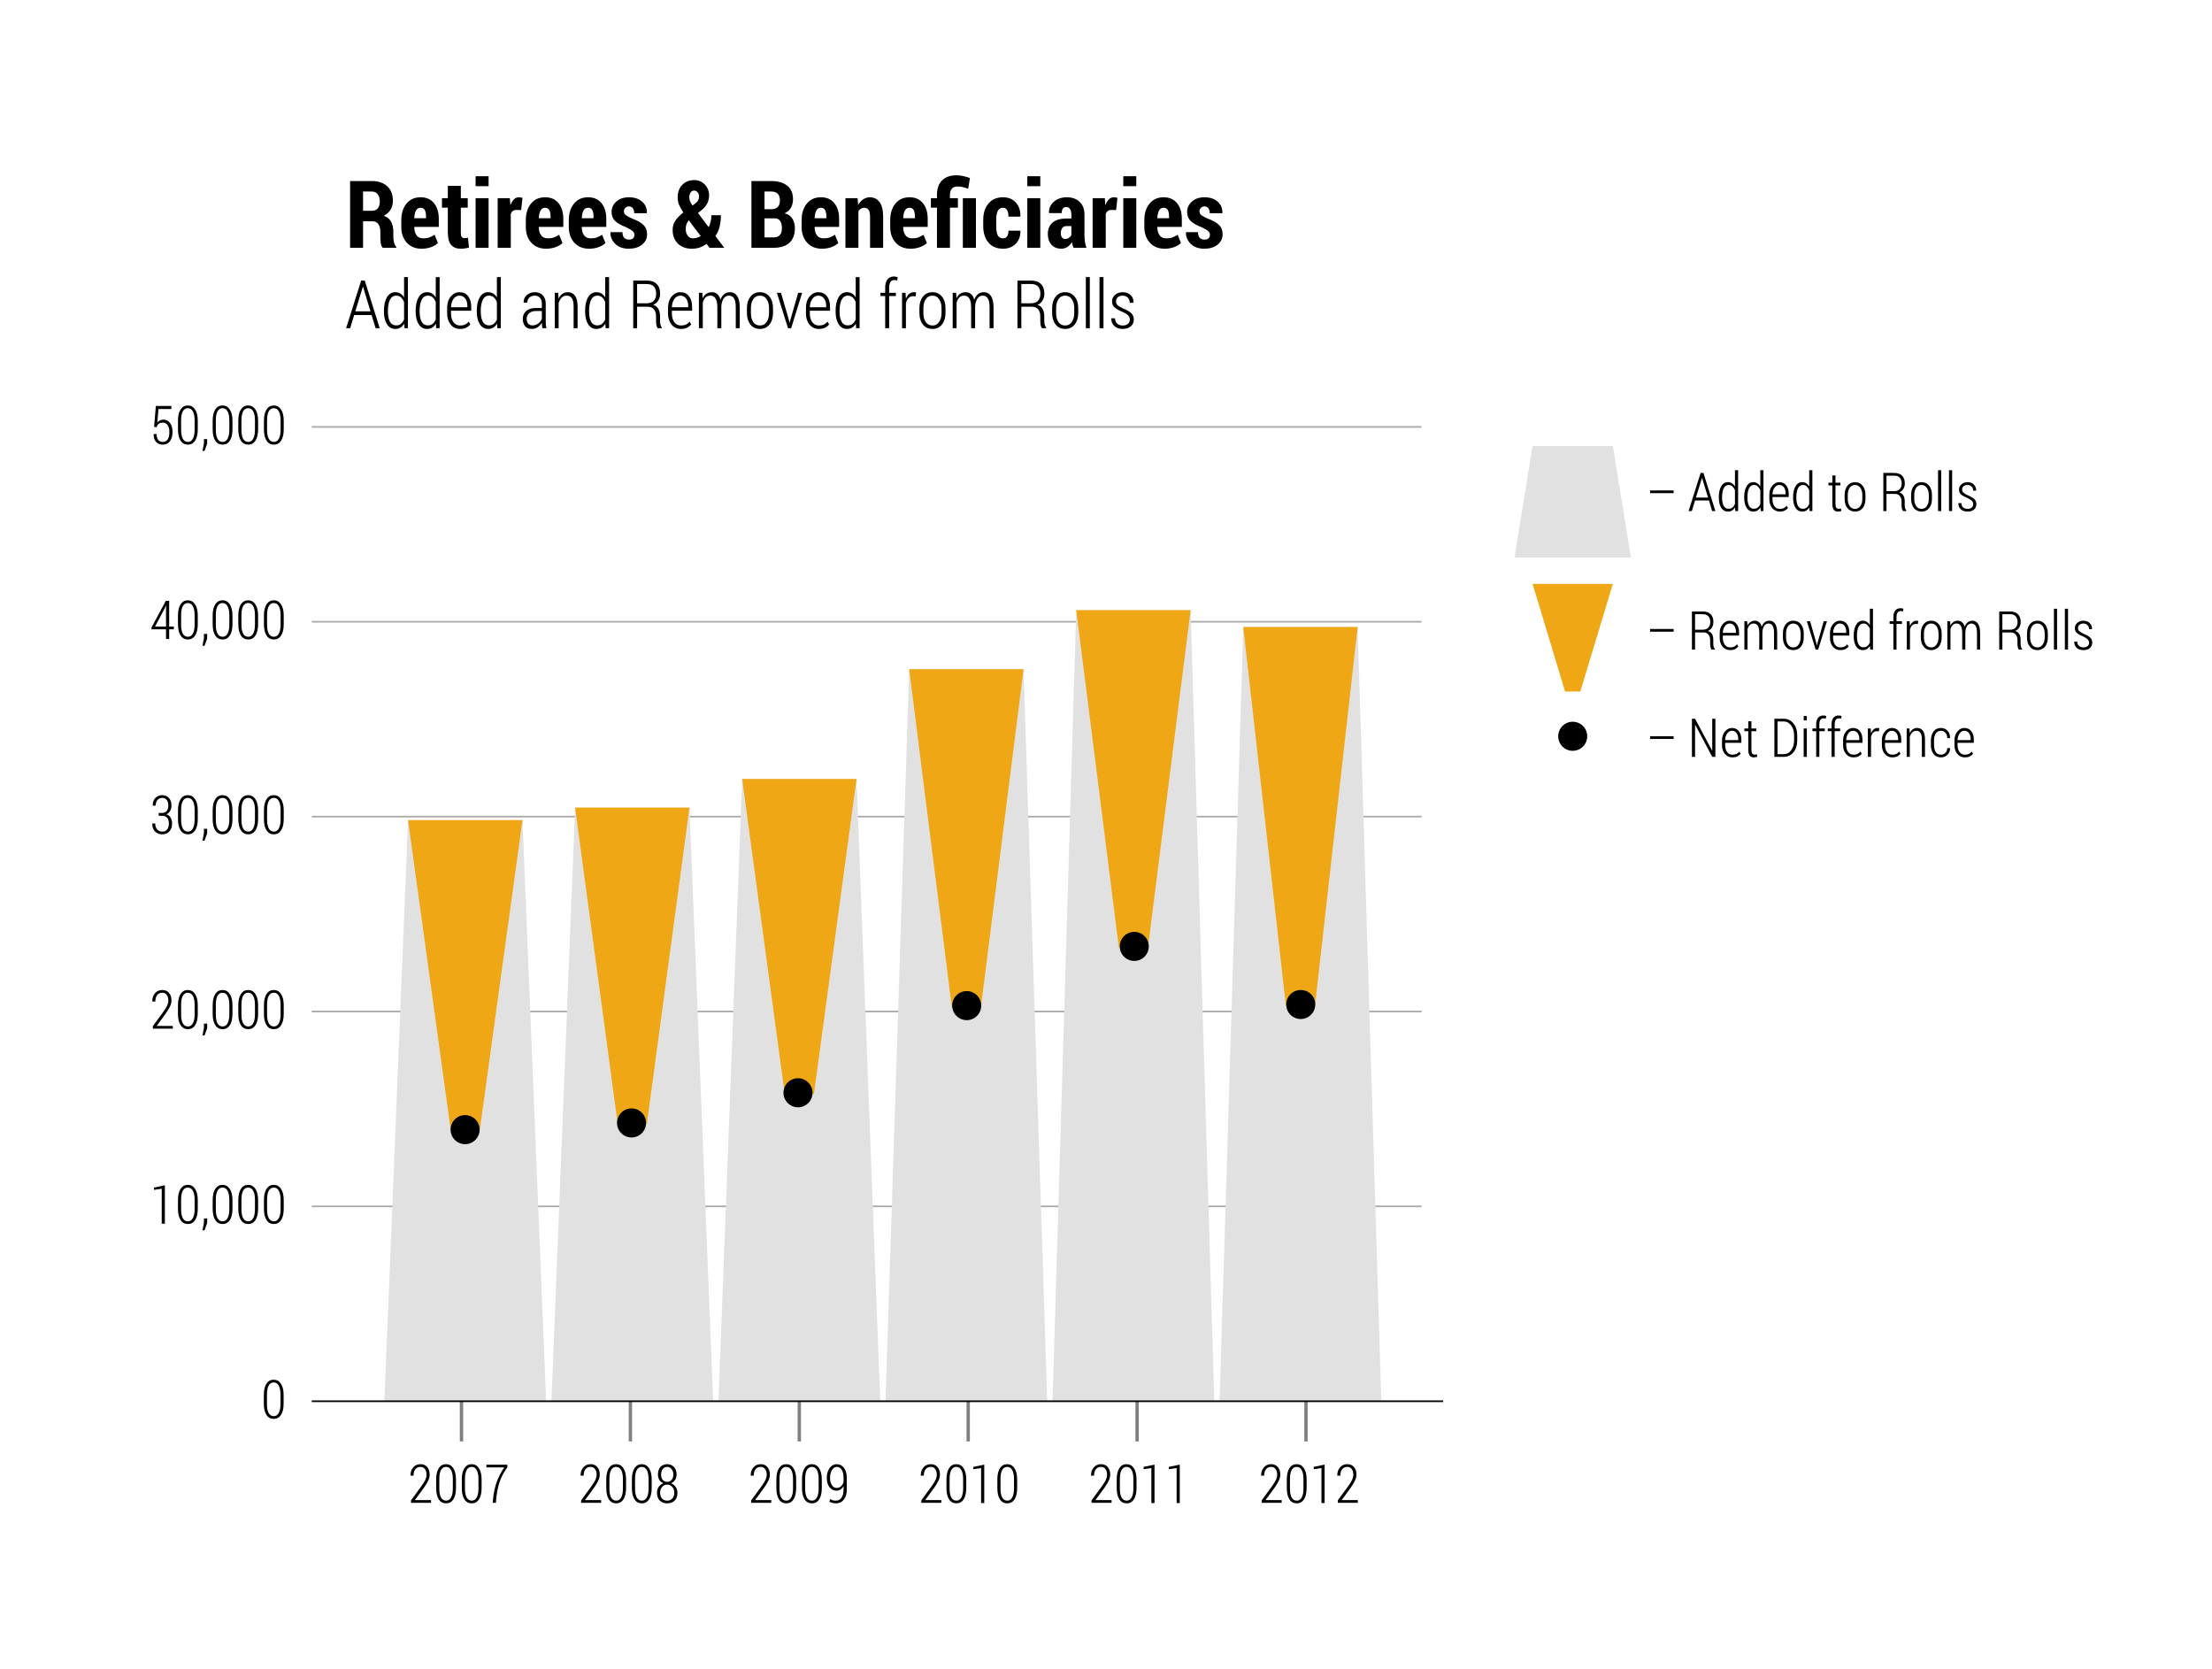 <?xml version="1.0" encoding="UTF-8"?>
<svg xmlns="http://www.w3.org/2000/svg" xmlns:xlink="http://www.w3.org/1999/xlink" width="330pt" height="249pt" viewBox="0 0 330 249" version="1.1">
<defs>
<g>
<symbol overflow="visible" id="glyph0-0">
<path style="stroke:none;" d=""/>
</symbol>
<symbol overflow="visible" id="glyph0-1">
<path style="stroke:none;" d="M 4.266 -2.672 L 0.75 -2.672 L 0.75 -3.078 L 4.266 -3.078 Z M 4.266 -2.672 "/>
</symbol>
<symbol overflow="visible" id="glyph0-2">
<path style="stroke:none;" d=""/>
</symbol>
<symbol overflow="visible" id="glyph0-3">
<path style="stroke:none;" d="M 3.188 -1.578 L 1.109 -1.578 L 0.625 0 L 0.141 0 L 1.938 -5.688 L 2.359 -5.688 L 4.141 0 L 3.656 0 Z M 1.234 -2.016 L 3.047 -2.016 L 2.156 -4.938 L 2.141 -4.938 Z M 1.234 -2.016 "/>
</symbol>
<symbol overflow="visible" id="glyph0-4">
<path style="stroke:none;" d="M 0.375 -2.078 C 0.375 -2.754 0.492 -3.297 0.734 -3.703 C 0.973 -4.109 1.305 -4.312 1.734 -4.312 C 1.961 -4.312 2.16 -4.254 2.328 -4.141 C 2.504 -4.035 2.656 -3.879 2.781 -3.672 L 2.781 -6.094 L 3.25 -6.094 L 3.25 0 L 2.828 0 L 2.797 -0.547 C 2.672 -0.348 2.52 -0.191 2.344 -0.078 C 2.164 0.023 1.961 0.078 1.734 0.078 C 1.305 0.078 0.973 -0.109 0.734 -0.484 C 0.492 -0.859 0.375 -1.363 0.375 -2 Z M 0.859 -2 C 0.859 -1.488 0.938 -1.082 1.094 -0.781 C 1.258 -0.488 1.504 -0.344 1.828 -0.344 C 2.055 -0.344 2.25 -0.406 2.406 -0.531 C 2.562 -0.656 2.688 -0.828 2.781 -1.047 L 2.781 -3.125 C 2.688 -3.344 2.562 -3.523 2.406 -3.672 C 2.258 -3.816 2.07 -3.891 1.844 -3.891 C 1.508 -3.891 1.258 -3.723 1.094 -3.391 C 0.938 -3.055 0.859 -2.617 0.859 -2.078 Z M 0.859 -2 "/>
</symbol>
<symbol overflow="visible" id="glyph0-5">
<path style="stroke:none;" d="M 1.891 0.078 C 1.441 0.078 1.07 -0.094 0.781 -0.438 C 0.488 -0.781 0.344 -1.219 0.344 -1.75 L 0.344 -2.453 C 0.344 -2.984 0.488 -3.426 0.781 -3.781 C 1.07 -4.133 1.422 -4.312 1.828 -4.312 C 2.273 -4.312 2.617 -4.148 2.859 -3.828 C 3.109 -3.516 3.234 -3.094 3.234 -2.562 L 3.234 -2.094 L 0.812 -2.094 L 0.812 -1.75 C 0.812 -1.344 0.906 -1.004 1.094 -0.734 C 1.289 -0.461 1.555 -0.328 1.891 -0.328 C 2.129 -0.328 2.332 -0.363 2.5 -0.438 C 2.664 -0.52 2.805 -0.641 2.922 -0.797 L 3.125 -0.453 C 2.988 -0.297 2.82 -0.164 2.625 -0.062 C 2.426 0.031 2.18 0.078 1.891 0.078 Z M 1.828 -3.891 C 1.535 -3.891 1.297 -3.754 1.109 -3.484 C 0.922 -3.223 0.82 -2.895 0.812 -2.5 L 2.766 -2.5 L 2.766 -2.672 C 2.766 -3.023 2.68 -3.316 2.516 -3.547 C 2.348 -3.773 2.117 -3.891 1.828 -3.891 Z M 1.828 -3.891 "/>
</symbol>
<symbol overflow="visible" id="glyph0-6">
<path style="stroke:none;" d="M 1.219 -5.312 L 1.219 -4.234 L 1.953 -4.234 L 1.953 -3.828 L 1.219 -3.828 L 1.219 -1.094 C 1.219 -0.82 1.254 -0.629 1.328 -0.516 C 1.41 -0.398 1.52 -0.344 1.656 -0.344 C 1.719 -0.344 1.773 -0.344 1.828 -0.344 C 1.891 -0.352 1.957 -0.367 2.031 -0.391 L 2.094 -0.031 C 2.031 0.008 1.945 0.035 1.844 0.047 C 1.75 0.066 1.648 0.078 1.547 0.078 C 1.297 0.078 1.098 -0.016 0.953 -0.203 C 0.816 -0.391 0.75 -0.688 0.75 -1.094 L 0.75 -3.828 L 0.172 -3.828 L 0.172 -4.234 L 0.75 -4.234 L 0.75 -5.312 Z M 1.219 -5.312 "/>
</symbol>
<symbol overflow="visible" id="glyph0-7">
<path style="stroke:none;" d="M 0.344 -2.422 C 0.344 -2.973 0.484 -3.426 0.766 -3.781 C 1.047 -4.133 1.422 -4.312 1.891 -4.312 C 2.367 -4.312 2.75 -4.133 3.031 -3.781 C 3.312 -3.426 3.453 -2.973 3.453 -2.422 L 3.453 -1.797 C 3.453 -1.242 3.312 -0.789 3.031 -0.438 C 2.75 -0.094 2.367 0.078 1.891 0.078 C 1.422 0.078 1.047 -0.094 0.766 -0.438 C 0.484 -0.789 0.344 -1.242 0.344 -1.797 Z M 0.812 -1.797 C 0.812 -1.379 0.906 -1.031 1.094 -0.75 C 1.281 -0.469 1.547 -0.328 1.891 -0.328 C 2.234 -0.328 2.5 -0.469 2.688 -0.75 C 2.883 -1.031 2.984 -1.379 2.984 -1.797 L 2.984 -2.422 C 2.984 -2.836 2.883 -3.188 2.688 -3.469 C 2.5 -3.75 2.234 -3.891 1.891 -3.891 C 1.547 -3.891 1.281 -3.75 1.094 -3.469 C 0.906 -3.188 0.812 -2.836 0.812 -2.422 Z M 0.812 -1.797 "/>
</symbol>
<symbol overflow="visible" id="glyph0-8">
<path style="stroke:none;" d="M 1.109 -2.562 L 1.109 0 L 0.641 0 L 0.641 -5.688 L 2.266 -5.688 C 2.773 -5.688 3.164 -5.551 3.438 -5.281 C 3.707 -5.008 3.844 -4.617 3.844 -4.109 C 3.844 -3.805 3.77 -3.535 3.625 -3.297 C 3.488 -3.066 3.285 -2.895 3.016 -2.781 C 3.305 -2.695 3.516 -2.539 3.641 -2.312 C 3.766 -2.082 3.828 -1.797 3.828 -1.453 L 3.828 -0.922 C 3.828 -0.742 3.844 -0.582 3.875 -0.438 C 3.914 -0.301 3.977 -0.188 4.062 -0.094 L 4.062 0 L 3.578 0 C 3.492 -0.094 3.438 -0.223 3.406 -0.391 C 3.375 -0.555 3.359 -0.734 3.359 -0.922 L 3.359 -1.438 C 3.359 -1.781 3.27 -2.051 3.094 -2.25 C 2.926 -2.457 2.691 -2.562 2.391 -2.562 Z M 1.109 -2.969 L 2.219 -2.969 C 2.613 -2.969 2.906 -3.07 3.094 -3.281 C 3.281 -3.488 3.375 -3.766 3.375 -4.109 C 3.375 -4.484 3.281 -4.77 3.094 -4.969 C 2.914 -5.176 2.641 -5.281 2.266 -5.281 L 1.109 -5.281 Z M 1.109 -2.969 "/>
</symbol>
<symbol overflow="visible" id="glyph0-9">
<path style="stroke:none;" d="M 1.047 0 L 0.578 0 L 0.578 -6.094 L 1.047 -6.094 Z M 1.047 0 "/>
</symbol>
<symbol overflow="visible" id="glyph0-10">
<path style="stroke:none;" d="M 2.562 -1.016 C 2.562 -1.203 2.5 -1.363 2.375 -1.5 C 2.25 -1.645 2.02 -1.797 1.688 -1.953 C 1.25 -2.129 0.93 -2.305 0.734 -2.484 C 0.535 -2.672 0.438 -2.914 0.438 -3.219 C 0.438 -3.52 0.555 -3.773 0.797 -3.984 C 1.035 -4.203 1.344 -4.312 1.719 -4.312 C 2.113 -4.312 2.426 -4.191 2.656 -3.953 C 2.895 -3.711 3.008 -3.414 3 -3.062 L 3 -3.047 L 2.562 -3.047 C 2.562 -3.273 2.484 -3.473 2.328 -3.641 C 2.18 -3.805 1.977 -3.891 1.719 -3.891 C 1.457 -3.891 1.254 -3.82 1.109 -3.688 C 0.973 -3.562 0.906 -3.41 0.906 -3.234 C 0.906 -3.047 0.957 -2.895 1.062 -2.781 C 1.176 -2.664 1.414 -2.52 1.781 -2.344 C 2.195 -2.176 2.508 -1.992 2.719 -1.797 C 2.926 -1.598 3.031 -1.348 3.031 -1.047 C 3.031 -0.703 2.91 -0.426 2.672 -0.219 C 2.43 -0.02 2.113 0.078 1.719 0.078 C 1.281 0.078 0.938 -0.039 0.688 -0.281 C 0.445 -0.531 0.332 -0.828 0.344 -1.172 L 0.359 -1.188 L 0.797 -1.188 C 0.805 -0.883 0.898 -0.664 1.078 -0.531 C 1.266 -0.395 1.477 -0.328 1.719 -0.328 C 1.977 -0.328 2.18 -0.391 2.328 -0.516 C 2.484 -0.648 2.562 -0.816 2.562 -1.016 Z M 2.562 -1.016 "/>
</symbol>
<symbol overflow="visible" id="glyph0-11">
<path style="stroke:none;" d="M 0.938 -4.234 L 0.969 -3.578 C 1.082 -3.805 1.234 -3.984 1.422 -4.109 C 1.609 -4.242 1.828 -4.312 2.078 -4.312 C 2.328 -4.312 2.539 -4.234 2.719 -4.078 C 2.895 -3.93 3.02 -3.707 3.094 -3.406 C 3.195 -3.688 3.344 -3.906 3.531 -4.062 C 3.727 -4.227 3.961 -4.312 4.234 -4.312 C 4.609 -4.312 4.895 -4.16 5.094 -3.859 C 5.301 -3.555 5.406 -3.094 5.406 -2.469 L 5.406 0 L 4.938 0 L 4.938 -2.484 C 4.938 -2.992 4.863 -3.352 4.719 -3.562 C 4.582 -3.781 4.383 -3.891 4.125 -3.891 C 3.844 -3.891 3.625 -3.77 3.469 -3.531 C 3.32 -3.301 3.234 -3.008 3.203 -2.656 L 3.203 0 L 2.734 0 L 2.734 -2.469 C 2.734 -2.977 2.66 -3.344 2.516 -3.562 C 2.367 -3.781 2.164 -3.891 1.906 -3.891 C 1.656 -3.891 1.457 -3.812 1.312 -3.656 C 1.164 -3.508 1.055 -3.305 0.984 -3.047 L 0.984 0 L 0.516 0 L 0.516 -4.234 Z M 0.938 -4.234 "/>
</symbol>
<symbol overflow="visible" id="glyph0-12">
<path style="stroke:none;" d="M 1.578 -1.062 L 1.672 -0.656 L 1.703 -0.656 L 1.797 -1.062 L 2.703 -4.234 L 3.188 -4.234 L 1.875 0 L 1.5 0 L 0.188 -4.234 L 0.672 -4.234 Z M 1.578 -1.062 "/>
</symbol>
<symbol overflow="visible" id="glyph0-13">
<path style="stroke:none;" d="M 0.812 0 L 0.812 -3.828 L 0.25 -3.828 L 0.25 -4.234 L 0.812 -4.234 L 0.812 -4.844 C 0.812 -5.27 0.906 -5.598 1.094 -5.828 C 1.281 -6.055 1.535 -6.172 1.859 -6.172 C 1.93 -6.172 2.004 -6.164 2.078 -6.156 C 2.148 -6.145 2.227 -6.125 2.312 -6.094 L 2.25 -5.703 C 2.195 -5.723 2.145 -5.734 2.094 -5.734 C 2.039 -5.742 1.977 -5.75 1.906 -5.75 C 1.707 -5.75 1.551 -5.672 1.438 -5.516 C 1.332 -5.359 1.281 -5.133 1.281 -4.844 L 1.281 -4.234 L 2.094 -4.234 L 2.094 -3.828 L 1.281 -3.828 L 1.281 0 Z M 0.812 0 "/>
</symbol>
<symbol overflow="visible" id="glyph0-14">
<path style="stroke:none;" d="M 2.172 -3.812 L 1.859 -3.828 C 1.641 -3.828 1.457 -3.754 1.312 -3.609 C 1.176 -3.461 1.07 -3.258 1 -3 L 1 0 L 0.531 0 L 0.531 -4.234 L 0.953 -4.234 L 1 -3.531 C 1.102 -3.77 1.234 -3.957 1.391 -4.094 C 1.555 -4.238 1.75 -4.312 1.969 -4.312 C 2.02 -4.312 2.066 -4.305 2.109 -4.297 C 2.16 -4.285 2.203 -4.273 2.234 -4.266 Z M 2.172 -3.812 "/>
</symbol>
<symbol overflow="visible" id="glyph0-15">
<path style="stroke:none;" d="M 4.141 0 L 3.672 0 L 1.141 -4.766 L 1.109 -4.766 L 1.109 0 L 0.641 0 L 0.641 -5.688 L 1.109 -5.688 L 3.656 -0.922 L 3.672 -0.938 L 3.672 -5.688 L 4.141 -5.688 Z M 4.141 0 "/>
</symbol>
<symbol overflow="visible" id="glyph0-16">
<path style="stroke:none;" d="M 0.641 0 L 0.641 -5.688 L 2.031 -5.688 C 2.625 -5.688 3.109 -5.453 3.484 -4.984 C 3.859 -4.523 4.047 -3.93 4.047 -3.203 L 4.047 -2.469 C 4.047 -1.738 3.859 -1.145 3.484 -0.688 C 3.109 -0.227 2.625 0 2.031 0 Z M 1.109 -5.281 L 1.109 -0.406 L 2.031 -0.406 C 2.488 -0.406 2.859 -0.598 3.141 -0.984 C 3.43 -1.379 3.578 -1.875 3.578 -2.469 L 3.578 -3.219 C 3.578 -3.812 3.43 -4.301 3.141 -4.688 C 2.859 -5.082 2.488 -5.281 2.031 -5.281 Z M 1.109 -5.281 "/>
</symbol>
<symbol overflow="visible" id="glyph0-17">
<path style="stroke:none;" d="M 1.047 0 L 0.578 0 L 0.578 -4.234 L 1.047 -4.234 Z M 1.047 -5.438 L 0.578 -5.438 L 0.578 -6.094 L 1.047 -6.094 Z M 1.047 -5.438 "/>
</symbol>
<symbol overflow="visible" id="glyph0-18">
<path style="stroke:none;" d="M 0.953 -4.234 L 0.984 -3.531 C 1.098 -3.781 1.25 -3.973 1.438 -4.109 C 1.625 -4.242 1.844 -4.312 2.094 -4.312 C 2.469 -4.312 2.754 -4.172 2.953 -3.891 C 3.16 -3.609 3.266 -3.172 3.266 -2.578 L 3.266 0 L 2.797 0 L 2.797 -2.578 C 2.797 -3.055 2.723 -3.395 2.578 -3.594 C 2.441 -3.789 2.238 -3.891 1.969 -3.891 C 1.727 -3.891 1.523 -3.805 1.359 -3.641 C 1.203 -3.484 1.082 -3.273 1 -3.016 L 1 0 L 0.531 0 L 0.531 -4.234 Z M 0.953 -4.234 "/>
</symbol>
<symbol overflow="visible" id="glyph0-19">
<path style="stroke:none;" d="M 1.875 -0.328 C 2.113 -0.328 2.328 -0.414 2.516 -0.594 C 2.703 -0.77 2.797 -1.008 2.797 -1.312 L 3.203 -1.312 L 3.219 -1.297 C 3.227 -0.898 3.098 -0.57 2.828 -0.312 C 2.555 -0.051 2.238 0.078 1.875 0.078 C 1.383 0.078 1.008 -0.094 0.75 -0.438 C 0.488 -0.789 0.359 -1.238 0.359 -1.781 L 0.359 -2.438 C 0.359 -2.977 0.488 -3.426 0.75 -3.781 C 1.008 -4.133 1.383 -4.312 1.875 -4.312 C 2.258 -4.312 2.582 -4.172 2.844 -3.891 C 3.102 -3.617 3.227 -3.258 3.219 -2.812 L 3.203 -2.797 L 2.797 -2.797 C 2.797 -3.129 2.707 -3.395 2.531 -3.594 C 2.352 -3.789 2.133 -3.891 1.875 -3.891 C 1.508 -3.891 1.242 -3.75 1.078 -3.469 C 0.91 -3.195 0.828 -2.852 0.828 -2.438 L 0.828 -1.781 C 0.828 -1.352 0.91 -1.004 1.078 -0.734 C 1.242 -0.461 1.508 -0.328 1.875 -0.328 Z M 1.875 -0.328 "/>
</symbol>
<symbol overflow="visible" id="glyph0-20">
<path style="stroke:none;" d="M 3.391 -2.203 C 3.391 -1.473 3.258 -0.91 3 -0.516 C 2.738 -0.117 2.379 0.078 1.922 0.078 C 1.453 0.078 1.086 -0.117 0.828 -0.516 C 0.566 -0.91 0.438 -1.473 0.438 -2.203 L 0.438 -3.484 C 0.438 -4.211 0.566 -4.773 0.828 -5.172 C 1.086 -5.566 1.445 -5.766 1.906 -5.766 C 2.363 -5.766 2.723 -5.566 2.984 -5.172 C 3.254 -4.773 3.391 -4.211 3.391 -3.484 Z M 2.922 -3.562 C 2.922 -4.133 2.832 -4.578 2.656 -4.891 C 2.488 -5.203 2.238 -5.359 1.906 -5.359 C 1.582 -5.359 1.332 -5.203 1.156 -4.891 C 0.988 -4.578 0.906 -4.133 0.906 -3.562 L 0.906 -2.125 C 0.906 -1.551 0.988 -1.109 1.156 -0.797 C 1.332 -0.484 1.586 -0.328 1.922 -0.328 C 2.242 -0.328 2.488 -0.484 2.656 -0.797 C 2.832 -1.109 2.922 -1.551 2.922 -2.125 Z M 2.922 -3.562 "/>
</symbol>
<symbol overflow="visible" id="glyph0-21">
<path style="stroke:none;" d="M 2.25 0.031 L 1.781 0.031 L 1.781 -5.188 L 0.625 -5.016 L 0.625 -5.359 L 2.25 -5.703 Z M 2.25 0.031 "/>
</symbol>
<symbol overflow="visible" id="glyph0-22">
<path style="stroke:none;" d="M 0.969 -0.078 L 0.578 1.016 L 0.266 1.016 L 0.484 -0.094 L 0.484 -0.75 L 0.969 -0.75 Z M 0.969 -0.078 "/>
</symbol>
<symbol overflow="visible" id="glyph0-23">
<path style="stroke:none;" d="M 3.438 0 L 0.453 0 L 0.453 -0.375 L 2 -2.484 C 2.281 -2.867 2.477 -3.188 2.594 -3.438 C 2.707 -3.695 2.766 -3.953 2.766 -4.203 C 2.766 -4.547 2.688 -4.82 2.531 -5.031 C 2.375 -5.25 2.156 -5.359 1.875 -5.359 C 1.531 -5.359 1.27 -5.238 1.094 -5 C 0.914 -4.77 0.828 -4.453 0.828 -4.047 L 0.391 -4.047 L 0.375 -4.062 C 0.363 -4.539 0.492 -4.941 0.766 -5.266 C 1.035 -5.598 1.406 -5.766 1.875 -5.766 C 2.289 -5.766 2.617 -5.625 2.859 -5.344 C 3.109 -5.062 3.234 -4.688 3.234 -4.219 C 3.234 -3.895 3.148 -3.57 2.984 -3.25 C 2.828 -2.926 2.609 -2.57 2.328 -2.188 L 1.031 -0.406 L 3.438 -0.406 Z M 3.438 0 "/>
</symbol>
<symbol overflow="visible" id="glyph0-24">
<path style="stroke:none;" d="M 3.406 -5.281 C 2.883 -4.57 2.5 -3.848 2.25 -3.109 C 2 -2.367 1.828 -1.492 1.734 -0.484 L 1.703 0 L 1.234 0 L 1.266 -0.484 C 1.359 -1.453 1.539 -2.32 1.812 -3.094 C 2.094 -3.863 2.469 -4.594 2.938 -5.281 L 0.281 -5.281 L 0.281 -5.688 L 3.406 -5.688 Z M 3.406 -5.281 "/>
</symbol>
<symbol overflow="visible" id="glyph0-25">
<path style="stroke:none;" d="M 3.281 -4.219 C 3.281 -3.914 3.203 -3.645 3.047 -3.406 C 2.898 -3.176 2.703 -3.016 2.453 -2.922 C 2.742 -2.805 2.973 -2.625 3.141 -2.375 C 3.316 -2.125 3.406 -1.836 3.406 -1.516 C 3.406 -0.992 3.266 -0.598 2.984 -0.328 C 2.703 -0.055 2.336 0.078 1.891 0.078 C 1.43 0.078 1.062 -0.055 0.781 -0.328 C 0.5 -0.598 0.359 -0.992 0.359 -1.516 C 0.359 -1.848 0.441 -2.133 0.609 -2.375 C 0.785 -2.625 1.02 -2.805 1.312 -2.922 C 1.051 -3.023 0.848 -3.191 0.703 -3.422 C 0.566 -3.648 0.5 -3.914 0.5 -4.219 C 0.5 -4.707 0.625 -5.086 0.875 -5.359 C 1.133 -5.629 1.469 -5.766 1.875 -5.766 C 2.281 -5.766 2.613 -5.629 2.875 -5.359 C 3.145 -5.086 3.281 -4.707 3.281 -4.219 Z M 2.938 -1.516 C 2.938 -1.867 2.832 -2.156 2.625 -2.375 C 2.426 -2.602 2.176 -2.719 1.875 -2.719 C 1.57 -2.719 1.32 -2.602 1.125 -2.375 C 0.926 -2.156 0.828 -1.867 0.828 -1.516 C 0.828 -1.141 0.922 -0.848 1.109 -0.641 C 1.305 -0.43 1.566 -0.328 1.891 -0.328 C 2.191 -0.328 2.441 -0.43 2.641 -0.641 C 2.836 -0.848 2.938 -1.141 2.938 -1.516 Z M 2.797 -4.219 C 2.797 -4.551 2.707 -4.82 2.531 -5.031 C 2.363 -5.25 2.145 -5.359 1.875 -5.359 C 1.602 -5.359 1.383 -5.254 1.219 -5.047 C 1.051 -4.836 0.969 -4.562 0.969 -4.219 C 0.969 -3.883 1.051 -3.617 1.219 -3.422 C 1.395 -3.223 1.617 -3.125 1.891 -3.125 C 2.148 -3.125 2.363 -3.223 2.531 -3.422 C 2.707 -3.617 2.797 -3.883 2.797 -4.219 Z M 2.797 -4.219 "/>
</symbol>
<symbol overflow="visible" id="glyph0-26">
<path style="stroke:none;" d="M 1.688 -0.328 C 2.031 -0.328 2.301 -0.469 2.5 -0.75 C 2.707 -1.039 2.812 -1.457 2.812 -2 L 2.812 -2.516 C 2.695 -2.285 2.547 -2.109 2.359 -1.984 C 2.18 -1.867 1.984 -1.812 1.766 -1.812 C 1.328 -1.812 0.973 -1.988 0.703 -2.344 C 0.441 -2.695 0.312 -3.164 0.312 -3.75 C 0.312 -4.32 0.453 -4.801 0.734 -5.188 C 1.016 -5.57 1.359 -5.766 1.766 -5.766 C 2.234 -5.766 2.602 -5.582 2.875 -5.219 C 3.156 -4.863 3.297 -4.348 3.297 -3.672 L 3.297 -2 C 3.297 -1.344 3.145 -0.832 2.844 -0.469 C 2.551 -0.102 2.164 0.078 1.688 0.078 C 1.531 0.078 1.363 0.055 1.188 0.016 C 1.02 -0.023 0.859 -0.082 0.703 -0.156 L 0.797 -0.562 C 0.93 -0.477 1.066 -0.414 1.203 -0.375 C 1.348 -0.344 1.508 -0.328 1.688 -0.328 Z M 1.766 -2.219 C 2.035 -2.219 2.258 -2.301 2.438 -2.469 C 2.613 -2.633 2.738 -2.844 2.812 -3.094 L 2.812 -3.703 C 2.812 -4.242 2.719 -4.656 2.531 -4.938 C 2.352 -5.219 2.102 -5.359 1.781 -5.359 C 1.5 -5.359 1.266 -5.195 1.078 -4.875 C 0.891 -4.562 0.797 -4.188 0.797 -3.75 C 0.797 -3.312 0.883 -2.945 1.062 -2.656 C 1.238 -2.363 1.473 -2.219 1.766 -2.219 Z M 1.766 -2.219 "/>
</symbol>
<symbol overflow="visible" id="glyph0-27">
<path style="stroke:none;" d="M 1.328 -3.109 L 1.812 -3.109 C 2.133 -3.109 2.375 -3.207 2.531 -3.406 C 2.688 -3.613 2.766 -3.879 2.766 -4.203 C 2.766 -4.555 2.688 -4.836 2.531 -5.047 C 2.375 -5.254 2.145 -5.359 1.844 -5.359 C 1.551 -5.359 1.316 -5.25 1.141 -5.031 C 0.961 -4.82 0.875 -4.547 0.875 -4.203 L 0.438 -4.203 L 0.438 -4.219 C 0.426 -4.664 0.551 -5.035 0.812 -5.328 C 1.082 -5.617 1.426 -5.766 1.844 -5.766 C 2.27 -5.766 2.609 -5.625 2.859 -5.344 C 3.109 -5.07 3.234 -4.688 3.234 -4.188 C 3.234 -3.914 3.164 -3.66 3.031 -3.422 C 2.906 -3.191 2.719 -3.02 2.469 -2.906 C 2.758 -2.812 2.973 -2.645 3.109 -2.406 C 3.254 -2.164 3.328 -1.879 3.328 -1.547 C 3.328 -1.035 3.188 -0.633 2.906 -0.344 C 2.633 -0.062 2.285 0.078 1.859 0.078 C 1.43 0.078 1.07 -0.062 0.781 -0.344 C 0.5 -0.625 0.363 -1.016 0.375 -1.516 L 0.375 -1.547 L 0.812 -1.547 C 0.812 -1.18 0.906 -0.883 1.094 -0.656 C 1.289 -0.438 1.547 -0.328 1.859 -0.328 C 2.172 -0.328 2.41 -0.43 2.578 -0.641 C 2.754 -0.848 2.844 -1.145 2.844 -1.531 C 2.844 -1.926 2.754 -2.219 2.578 -2.406 C 2.41 -2.594 2.156 -2.688 1.812 -2.688 L 1.328 -2.688 Z M 1.328 -3.109 "/>
</symbol>
<symbol overflow="visible" id="glyph0-28">
<path style="stroke:none;" d="M 2.891 -1.844 L 3.594 -1.844 L 3.594 -1.438 L 2.891 -1.438 L 2.891 0 L 2.422 0 L 2.422 -1.438 L 0.25 -1.438 L 0.25 -1.703 L 2.391 -5.688 L 2.891 -5.688 Z M 0.781 -1.844 L 2.422 -1.844 L 2.422 -4.984 L 2.406 -4.984 L 2.266 -4.641 Z M 0.781 -1.844 "/>
</symbol>
<symbol overflow="visible" id="glyph0-29">
<path style="stroke:none;" d="M 0.641 -2.578 L 0.906 -5.688 L 3.219 -5.688 L 3.219 -5.234 L 1.297 -5.234 L 1.125 -3.234 C 1.238 -3.359 1.363 -3.457 1.5 -3.531 C 1.633 -3.602 1.812 -3.645 2.031 -3.656 C 2.438 -3.656 2.766 -3.488 3.016 -3.156 C 3.266 -2.82 3.391 -2.375 3.391 -1.812 C 3.391 -1.238 3.266 -0.781 3.016 -0.438 C 2.773 -0.094 2.414 0.078 1.938 0.078 C 1.539 0.078 1.211 -0.051 0.953 -0.312 C 0.691 -0.57 0.566 -0.961 0.578 -1.484 L 0.594 -1.5 L 1.016 -1.5 C 1.016 -1.113 1.098 -0.82 1.266 -0.625 C 1.43 -0.426 1.656 -0.328 1.938 -0.328 C 2.258 -0.328 2.504 -0.453 2.672 -0.703 C 2.836 -0.961 2.922 -1.332 2.922 -1.812 C 2.922 -2.227 2.836 -2.562 2.672 -2.812 C 2.504 -3.07 2.27 -3.203 1.969 -3.203 C 1.688 -3.203 1.473 -3.145 1.328 -3.031 C 1.18 -2.914 1.078 -2.742 1.016 -2.516 Z M 0.641 -2.578 "/>
</symbol>
<symbol overflow="visible" id="glyph1-0">
<path style="stroke:none;" d=""/>
</symbol>
<symbol overflow="visible" id="glyph1-1">
<path style="stroke:none;" d="M 2.703 -3.953 L 2.703 0 L 0.766 0 L 0.766 -9.953 L 4 -9.953 C 4.977 -9.953 5.75 -9.691 6.312 -9.172 C 6.875 -8.648 7.156 -7.93 7.156 -7.016 C 7.156 -6.492 7.035 -6.047 6.797 -5.672 C 6.566 -5.297 6.227 -4.992 5.781 -4.766 C 6.289 -4.598 6.656 -4.312 6.875 -3.906 C 7.102 -3.508 7.219 -3.008 7.219 -2.406 L 7.219 -1.703 C 7.219 -1.43 7.25 -1.141 7.312 -0.828 C 7.383 -0.516 7.5 -0.285 7.656 -0.141 L 7.656 0 L 5.641 0 C 5.484 -0.145 5.383 -0.379 5.344 -0.703 C 5.301 -1.035 5.281 -1.375 5.281 -1.719 L 5.281 -2.391 C 5.281 -2.891 5.176 -3.273 4.969 -3.547 C 4.77 -3.816 4.484 -3.953 4.109 -3.953 Z M 2.703 -5.516 L 4 -5.516 C 4.395 -5.516 4.691 -5.633 4.891 -5.875 C 5.098 -6.113 5.203 -6.457 5.203 -6.906 C 5.203 -7.363 5.098 -7.723 4.891 -7.984 C 4.691 -8.254 4.395 -8.391 4 -8.391 L 2.703 -8.391 Z M 2.703 -5.516 "/>
</symbol>
<symbol overflow="visible" id="glyph1-2">
<path style="stroke:none;" d="M 3.5 0.141 C 2.57 0.141 1.832 -0.16 1.281 -0.766 C 0.738 -1.379 0.469 -2.148 0.469 -3.078 L 0.469 -4.125 C 0.469 -5.125 0.723 -5.941 1.234 -6.578 C 1.742 -7.211 2.445 -7.531 3.344 -7.531 C 4.207 -7.531 4.875 -7.238 5.344 -6.656 C 5.82 -6.082 6.062 -5.297 6.062 -4.297 L 6.062 -3.109 L 2.406 -3.109 L 2.406 -3.078 C 2.406 -2.598 2.516 -2.195 2.734 -1.875 C 2.953 -1.562 3.285 -1.406 3.734 -1.406 C 4.098 -1.406 4.395 -1.445 4.625 -1.531 C 4.852 -1.613 5.125 -1.75 5.438 -1.938 L 5.938 -0.703 C 5.676 -0.453 5.332 -0.25 4.906 -0.094 C 4.477 0.062 4.008 0.141 3.5 0.141 Z M 3.344 -5.969 C 3.031 -5.969 2.801 -5.828 2.656 -5.547 C 2.508 -5.266 2.426 -4.883 2.406 -4.406 L 4.156 -4.406 L 4.156 -4.688 C 4.156 -5.094 4.094 -5.406 3.969 -5.625 C 3.844 -5.852 3.633 -5.969 3.344 -5.969 Z M 3.344 -5.969 "/>
</symbol>
<symbol overflow="visible" id="glyph1-3">
<path style="stroke:none;" d="M 2.938 -9.234 L 2.938 -7.391 L 3.969 -7.391 L 3.969 -5.984 L 2.938 -5.984 L 2.938 -2.281 C 2.938 -1.977 2.977 -1.758 3.062 -1.625 C 3.156 -1.5 3.273 -1.438 3.422 -1.438 C 3.547 -1.438 3.645 -1.441 3.719 -1.453 C 3.801 -1.461 3.895 -1.484 4 -1.516 L 4.156 -0.031 C 3.945 0.031 3.75 0.07 3.562 0.094 C 3.375 0.125 3.16 0.141 2.922 0.141 C 2.297 0.141 1.816 -0.051 1.484 -0.438 C 1.16 -0.82 1 -1.43 1 -2.266 L 1 -5.984 L 0.125 -5.984 L 0.125 -7.391 L 1 -7.391 L 1 -9.234 Z M 2.938 -9.234 "/>
</symbol>
<symbol overflow="visible" id="glyph1-4">
<path style="stroke:none;" d="M 2.656 0 L 0.719 0 L 0.719 -7.391 L 2.656 -7.391 Z M 2.656 -9.188 L 0.719 -9.188 L 0.719 -10.672 L 2.656 -10.672 Z M 2.656 -9.188 "/>
</symbol>
<symbol overflow="visible" id="glyph1-5">
<path style="stroke:none;" d="M 4.125 -5.625 L 3.391 -5.641 C 3.18 -5.641 3.008 -5.586 2.875 -5.484 C 2.75 -5.391 2.648 -5.254 2.578 -5.078 L 2.578 0 L 0.625 0 L 0.625 -7.391 L 2.438 -7.391 L 2.516 -6.406 L 2.547 -6.391 C 2.672 -6.742 2.836 -7.02 3.047 -7.219 C 3.254 -7.426 3.5 -7.531 3.781 -7.531 C 3.875 -7.531 3.969 -7.52 4.062 -7.5 C 4.164 -7.488 4.254 -7.473 4.328 -7.453 Z M 4.125 -5.625 "/>
</symbol>
<symbol overflow="visible" id="glyph1-6">
<path style="stroke:none;" d="M 3.844 -1.938 C 3.844 -2.145 3.758 -2.32 3.594 -2.469 C 3.438 -2.625 3.125 -2.816 2.656 -3.047 C 1.914 -3.316 1.359 -3.629 0.984 -3.984 C 0.617 -4.336 0.438 -4.797 0.438 -5.359 C 0.438 -5.953 0.672 -6.461 1.141 -6.891 C 1.617 -7.316 2.25 -7.531 3.031 -7.531 C 3.852 -7.531 4.508 -7.312 5 -6.875 C 5.488 -6.438 5.723 -5.879 5.703 -5.203 L 5.688 -5.156 L 3.812 -5.156 C 3.812 -5.469 3.742 -5.711 3.609 -5.891 C 3.484 -6.078 3.289 -6.172 3.031 -6.172 C 2.82 -6.172 2.645 -6.098 2.5 -5.953 C 2.352 -5.816 2.281 -5.648 2.281 -5.453 C 2.281 -5.234 2.352 -5.055 2.5 -4.922 C 2.645 -4.785 2.961 -4.602 3.453 -4.375 C 4.223 -4.102 4.797 -3.785 5.172 -3.422 C 5.547 -3.066 5.734 -2.594 5.734 -2 C 5.734 -1.375 5.477 -0.859 4.969 -0.453 C 4.469 -0.055 3.812 0.141 3 0.141 C 2.145 0.141 1.469 -0.102 0.969 -0.594 C 0.477 -1.094 0.242 -1.656 0.266 -2.281 L 0.281 -2.328 L 2.062 -2.328 C 2.07 -1.93 2.16 -1.645 2.328 -1.469 C 2.504 -1.301 2.742 -1.219 3.047 -1.219 C 3.305 -1.219 3.504 -1.281 3.641 -1.406 C 3.773 -1.531 3.844 -1.707 3.844 -1.938 Z M 3.844 -1.938 "/>
</symbol>
<symbol overflow="visible" id="glyph1-7">
<path style="stroke:none;" d=""/>
</symbol>
<symbol overflow="visible" id="glyph1-8">
<path style="stroke:none;" d="M 0.406 -2.656 C 0.406 -3.188 0.535 -3.645 0.797 -4.031 C 1.055 -4.426 1.457 -4.836 2 -5.266 C 1.719 -5.691 1.504 -6.078 1.359 -6.422 C 1.223 -6.773 1.156 -7.133 1.156 -7.5 C 1.156 -8.281 1.379 -8.906 1.828 -9.375 C 2.285 -9.852 2.883 -10.094 3.625 -10.094 C 4.27 -10.094 4.801 -9.867 5.219 -9.422 C 5.633 -8.973 5.844 -8.43 5.844 -7.797 C 5.844 -7.348 5.742 -6.941 5.547 -6.578 C 5.348 -6.211 5.078 -5.895 4.734 -5.625 L 4.188 -5.188 L 5.75 -3.109 L 5.797 -3.109 C 5.922 -3.348 6.016 -3.613 6.078 -3.906 C 6.148 -4.207 6.188 -4.523 6.188 -4.859 L 7.609 -4.859 C 7.609 -4.234 7.539 -3.66 7.406 -3.141 C 7.281 -2.617 7.07 -2.156 6.781 -1.75 L 8.109 0 L 5.906 0 L 5.469 -0.578 C 5.125 -0.336 4.773 -0.156 4.422 -0.031 C 4.066 0.082 3.688 0.141 3.281 0.141 C 2.406 0.141 1.707 -0.113 1.188 -0.625 C 0.664 -1.145 0.406 -1.82 0.406 -2.656 Z M 3.406 -1.406 C 3.602 -1.406 3.801 -1.43 4 -1.484 C 4.207 -1.547 4.406 -1.633 4.594 -1.75 L 2.812 -4.094 L 2.766 -4.047 C 2.609 -3.828 2.5 -3.613 2.438 -3.406 C 2.383 -3.207 2.359 -3 2.359 -2.781 C 2.359 -2.383 2.457 -2.055 2.656 -1.797 C 2.852 -1.535 3.102 -1.406 3.406 -1.406 Z M 2.891 -7.516 C 2.891 -7.328 2.926 -7.133 3 -6.938 C 3.082 -6.75 3.207 -6.535 3.375 -6.297 L 3.781 -6.609 C 4 -6.766 4.145 -6.926 4.219 -7.094 C 4.301 -7.27 4.344 -7.461 4.344 -7.672 C 4.344 -7.898 4.273 -8.098 4.141 -8.266 C 4.004 -8.441 3.832 -8.531 3.625 -8.531 C 3.383 -8.531 3.203 -8.43 3.078 -8.234 C 2.953 -8.047 2.891 -7.805 2.891 -7.516 Z M 2.891 -7.516 "/>
</symbol>
<symbol overflow="visible" id="glyph1-9">
<path style="stroke:none;" d="M 0.75 0 L 0.75 -9.953 L 3.688 -9.953 C 4.707 -9.953 5.504 -9.723 6.078 -9.266 C 6.66 -8.816 6.953 -8.141 6.953 -7.234 C 6.953 -6.754 6.848 -6.332 6.641 -5.969 C 6.43 -5.602 6.113 -5.328 5.688 -5.141 C 6.219 -5.023 6.609 -4.758 6.859 -4.344 C 7.109 -3.938 7.234 -3.457 7.234 -2.906 C 7.234 -1.957 6.957 -1.234 6.406 -0.734 C 5.863 -0.242 5.086 0 4.078 0 Z M 2.703 -4.391 L 2.703 -1.547 L 4.078 -1.547 C 4.484 -1.547 4.785 -1.66 4.984 -1.891 C 5.191 -2.117 5.297 -2.457 5.297 -2.906 C 5.297 -3.383 5.207 -3.75 5.031 -4 C 4.863 -4.258 4.586 -4.391 4.203 -4.391 Z M 2.703 -5.75 L 3.781 -5.75 C 4.176 -5.758 4.477 -5.875 4.688 -6.094 C 4.895 -6.312 5 -6.629 5 -7.047 C 5 -7.516 4.891 -7.852 4.672 -8.062 C 4.453 -8.281 4.125 -8.391 3.688 -8.391 L 2.703 -8.391 Z M 2.703 -5.75 "/>
</symbol>
<symbol overflow="visible" id="glyph1-10">
<path style="stroke:none;" d="M 2.406 -7.391 L 2.484 -6.375 C 2.691 -6.738 2.941 -7.02 3.234 -7.219 C 3.535 -7.426 3.867 -7.531 4.234 -7.531 C 4.848 -7.531 5.332 -7.289 5.688 -6.812 C 6.039 -6.344 6.219 -5.602 6.219 -4.594 L 6.219 0 L 4.266 0 L 4.266 -4.594 C 4.266 -5.102 4.191 -5.457 4.047 -5.656 C 3.898 -5.863 3.68 -5.969 3.391 -5.969 C 3.211 -5.969 3.051 -5.922 2.906 -5.828 C 2.758 -5.742 2.633 -5.625 2.531 -5.469 L 2.531 0 L 0.594 0 L 0.594 -7.391 Z M 2.406 -7.391 "/>
</symbol>
<symbol overflow="visible" id="glyph1-11">
<path style="stroke:none;" d="M 1.031 0 L 1.031 -5.984 L 0.125 -5.984 L 0.125 -7.391 L 1.031 -7.391 L 1.031 -7.875 C 1.031 -8.82 1.285 -9.547 1.797 -10.047 C 2.305 -10.555 3.023 -10.812 3.953 -10.812 C 4.273 -10.812 4.594 -10.773 4.906 -10.703 C 5.219 -10.641 5.566 -10.539 5.953 -10.406 L 5.688 -8.812 C 5.383 -8.914 5.117 -8.992 4.891 -9.047 C 4.66 -9.109 4.391 -9.141 4.078 -9.141 C 3.711 -9.141 3.438 -9.031 3.25 -8.812 C 3.062 -8.594 2.969 -8.281 2.969 -7.875 L 2.969 -7.391 L 4.156 -7.391 L 4.156 -5.984 L 2.969 -5.984 L 2.969 0 Z M 6.844 0 L 4.891 0 L 4.891 -7.391 L 6.844 -7.391 Z M 6.844 0 "/>
</symbol>
<symbol overflow="visible" id="glyph1-12">
<path style="stroke:none;" d="M 3.328 -1.406 C 3.586 -1.406 3.785 -1.504 3.922 -1.703 C 4.055 -1.898 4.125 -2.18 4.125 -2.547 L 5.891 -2.547 L 5.906 -2.516 C 5.926 -1.734 5.691 -1.094 5.203 -0.594 C 4.711 -0.102 4.086 0.141 3.328 0.141 C 2.367 0.141 1.633 -0.172 1.125 -0.797 C 0.613 -1.422 0.359 -2.227 0.359 -3.219 L 0.359 -4.156 C 0.359 -5.145 0.613 -5.953 1.125 -6.578 C 1.633 -7.211 2.363 -7.531 3.312 -7.531 C 4.113 -7.531 4.75 -7.27 5.219 -6.75 C 5.695 -6.238 5.926 -5.547 5.906 -4.672 L 5.906 -4.641 L 4.125 -4.641 C 4.125 -5.047 4.055 -5.367 3.922 -5.609 C 3.785 -5.848 3.582 -5.969 3.312 -5.969 C 2.926 -5.969 2.66 -5.801 2.516 -5.469 C 2.367 -5.145 2.297 -4.707 2.297 -4.156 L 2.297 -3.219 C 2.297 -2.645 2.367 -2.195 2.516 -1.875 C 2.66 -1.562 2.93 -1.406 3.328 -1.406 Z M 3.328 -1.406 "/>
</symbol>
<symbol overflow="visible" id="glyph1-13">
<path style="stroke:none;" d="M 4.234 0 C 4.18 -0.125 4.129 -0.258 4.078 -0.406 C 4.035 -0.551 4.004 -0.695 3.984 -0.844 C 3.805 -0.539 3.582 -0.301 3.312 -0.125 C 3.051 0.051 2.75 0.141 2.406 0.141 C 1.789 0.141 1.301 -0.055 0.938 -0.453 C 0.57 -0.859 0.391 -1.395 0.391 -2.062 C 0.391 -2.789 0.625 -3.352 1.094 -3.75 C 1.562 -4.156 2.254 -4.359 3.172 -4.359 L 3.906 -4.359 L 3.906 -4.953 C 3.906 -5.316 3.836 -5.594 3.703 -5.781 C 3.578 -5.977 3.383 -6.078 3.125 -6.078 C 2.906 -6.078 2.738 -6 2.625 -5.844 C 2.52 -5.688 2.469 -5.461 2.469 -5.172 L 0.594 -5.172 L 0.562 -5.219 C 0.539 -5.863 0.781 -6.41 1.281 -6.859 C 1.781 -7.305 2.438 -7.531 3.25 -7.531 C 4.02 -7.531 4.645 -7.305 5.125 -6.859 C 5.613 -6.41 5.859 -5.77 5.859 -4.938 L 5.859 -1.953 C 5.859 -1.586 5.879 -1.242 5.922 -0.922 C 5.973 -0.609 6.051 -0.301 6.156 0 Z M 2.969 -1.312 C 3.164 -1.312 3.348 -1.363 3.516 -1.469 C 3.68 -1.582 3.812 -1.719 3.906 -1.875 L 3.906 -3.234 L 3.172 -3.234 C 2.879 -3.234 2.664 -3.129 2.531 -2.922 C 2.395 -2.723 2.328 -2.469 2.328 -2.156 C 2.328 -1.906 2.383 -1.703 2.5 -1.547 C 2.613 -1.391 2.77 -1.312 2.969 -1.312 Z M 2.969 -1.312 "/>
</symbol>
<symbol overflow="visible" id="glyph2-0">
<path style="stroke:none;" d=""/>
</symbol>
<symbol overflow="visible" id="glyph2-1">
<path style="stroke:none;" d="M 3.969 -1.969 L 1.375 -1.969 L 0.781 0 L 0.172 0 L 2.422 -7.109 L 2.953 -7.109 L 5.188 0 L 4.578 0 Z M 1.547 -2.516 L 3.812 -2.516 L 2.703 -6.172 L 2.672 -6.172 Z M 1.547 -2.516 "/>
</symbol>
<symbol overflow="visible" id="glyph2-2">
<path style="stroke:none;" d="M 0.469 -2.594 C 0.469 -3.438 0.613 -4.109 0.906 -4.609 C 1.207 -5.117 1.625 -5.375 2.156 -5.375 C 2.445 -5.375 2.703 -5.305 2.922 -5.172 C 3.141 -5.035 3.32 -4.844 3.469 -4.594 L 3.469 -7.625 L 4.047 -7.625 L 4.047 0 L 3.531 0 L 3.484 -0.688 C 3.336 -0.426 3.156 -0.227 2.938 -0.094 C 2.719 0.039 2.457 0.109 2.156 0.109 C 1.633 0.109 1.223 -0.125 0.922 -0.594 C 0.617 -1.07 0.469 -1.703 0.469 -2.484 Z M 1.062 -2.484 C 1.062 -1.848 1.16 -1.344 1.359 -0.969 C 1.566 -0.602 1.875 -0.422 2.281 -0.422 C 2.57 -0.422 2.812 -0.5 3 -0.656 C 3.195 -0.812 3.352 -1.031 3.469 -1.312 L 3.469 -3.891 C 3.363 -4.18 3.211 -4.414 3.016 -4.594 C 2.828 -4.77 2.586 -4.859 2.297 -4.859 C 1.879 -4.859 1.566 -4.648 1.359 -4.234 C 1.16 -3.816 1.062 -3.27 1.062 -2.594 Z M 1.062 -2.484 "/>
</symbol>
<symbol overflow="visible" id="glyph2-3">
<path style="stroke:none;" d="M 2.375 0.109 C 1.801 0.109 1.332 -0.102 0.969 -0.531 C 0.613 -0.969 0.438 -1.516 0.438 -2.172 L 0.438 -3.062 C 0.438 -3.727 0.613 -4.281 0.969 -4.719 C 1.332 -5.156 1.77 -5.375 2.281 -5.375 C 2.832 -5.375 3.258 -5.176 3.562 -4.781 C 3.875 -4.383 4.031 -3.852 4.031 -3.188 L 4.031 -2.609 L 1.016 -2.609 L 1.016 -2.172 C 1.016 -1.672 1.133 -1.25 1.375 -0.906 C 1.625 -0.57 1.957 -0.406 2.375 -0.406 C 2.656 -0.406 2.898 -0.453 3.109 -0.547 C 3.328 -0.648 3.508 -0.797 3.656 -0.984 L 3.891 -0.578 C 3.734 -0.367 3.531 -0.203 3.281 -0.078 C 3.031 0.047 2.727 0.109 2.375 0.109 Z M 2.281 -4.859 C 1.914 -4.859 1.613 -4.691 1.375 -4.359 C 1.145 -4.023 1.023 -3.613 1.016 -3.125 L 3.453 -3.125 L 3.453 -3.344 C 3.453 -3.781 3.348 -4.141 3.141 -4.422 C 2.93 -4.711 2.645 -4.859 2.281 -4.859 Z M 2.281 -4.859 "/>
</symbol>
<symbol overflow="visible" id="glyph2-4">
<path style="stroke:none;" d=""/>
</symbol>
<symbol overflow="visible" id="glyph2-5">
<path style="stroke:none;" d="M 3.406 0 C 3.375 -0.188 3.352 -0.336 3.344 -0.453 C 3.332 -0.566 3.328 -0.688 3.328 -0.812 C 3.16 -0.539 2.945 -0.316 2.688 -0.141 C 2.438 0.023 2.156 0.109 1.844 0.109 C 1.406 0.109 1.066 -0.023 0.828 -0.297 C 0.598 -0.578 0.484 -0.945 0.484 -1.406 C 0.484 -1.895 0.656 -2.285 1 -2.578 C 1.344 -2.867 1.805 -3.016 2.391 -3.016 L 3.328 -3.016 L 3.328 -3.672 C 3.328 -4.047 3.227 -4.336 3.031 -4.547 C 2.844 -4.754 2.582 -4.859 2.25 -4.859 C 1.926 -4.859 1.66 -4.758 1.453 -4.562 C 1.254 -4.363 1.156 -4.113 1.156 -3.812 L 0.609 -3.828 L 0.609 -3.859 C 0.586 -4.254 0.734 -4.602 1.047 -4.906 C 1.367 -5.219 1.781 -5.375 2.281 -5.375 C 2.77 -5.375 3.16 -5.223 3.453 -4.922 C 3.754 -4.629 3.906 -4.207 3.906 -3.656 L 3.906 -1.062 C 3.906 -0.875 3.91 -0.691 3.922 -0.516 C 3.941 -0.336 3.973 -0.164 4.016 0 Z M 1.922 -0.422 C 2.242 -0.422 2.531 -0.516 2.781 -0.703 C 3.039 -0.891 3.223 -1.129 3.328 -1.422 L 3.328 -2.562 L 2.391 -2.562 C 1.984 -2.562 1.66 -2.445 1.422 -2.219 C 1.18 -2 1.062 -1.723 1.062 -1.391 C 1.062 -1.109 1.133 -0.875 1.281 -0.688 C 1.438 -0.508 1.648 -0.422 1.922 -0.422 Z M 1.922 -0.422 "/>
</symbol>
<symbol overflow="visible" id="glyph2-6">
<path style="stroke:none;" d="M 1.188 -5.281 L 1.234 -4.406 C 1.379 -4.719 1.566 -4.957 1.797 -5.125 C 2.023 -5.289 2.297 -5.375 2.609 -5.375 C 3.086 -5.375 3.453 -5.195 3.703 -4.844 C 3.953 -4.5 4.078 -3.957 4.078 -3.219 L 4.078 0 L 3.484 0 L 3.484 -3.219 C 3.484 -3.82 3.395 -4.242 3.219 -4.484 C 3.039 -4.734 2.785 -4.859 2.453 -4.859 C 2.148 -4.859 1.898 -4.758 1.703 -4.562 C 1.504 -4.363 1.352 -4.098 1.25 -3.766 L 1.25 0 L 0.672 0 L 0.672 -5.281 Z M 1.188 -5.281 "/>
</symbol>
<symbol overflow="visible" id="glyph2-7">
<path style="stroke:none;" d="M 1.375 -3.203 L 1.375 0 L 0.797 0 L 0.797 -7.109 L 2.828 -7.109 C 3.473 -7.109 3.961 -6.938 4.297 -6.594 C 4.641 -6.258 4.812 -5.773 4.812 -5.141 C 4.812 -4.766 4.719 -4.426 4.531 -4.125 C 4.352 -3.832 4.102 -3.617 3.781 -3.484 C 4.133 -3.367 4.391 -3.164 4.547 -2.875 C 4.711 -2.594 4.797 -2.238 4.797 -1.812 L 4.797 -1.141 C 4.797 -0.922 4.816 -0.723 4.859 -0.547 C 4.898 -0.367 4.969 -0.227 5.062 -0.125 L 5.062 0 L 4.469 0 C 4.363 -0.113 4.289 -0.273 4.25 -0.484 C 4.219 -0.691 4.203 -0.914 4.203 -1.156 L 4.203 -1.797 C 4.203 -2.234 4.094 -2.578 3.875 -2.828 C 3.656 -3.078 3.359 -3.203 2.984 -3.203 Z M 1.375 -3.719 L 2.766 -3.719 C 3.266 -3.719 3.629 -3.844 3.859 -4.094 C 4.098 -4.352 4.219 -4.703 4.219 -5.141 C 4.219 -5.609 4.102 -5.969 3.875 -6.219 C 3.645 -6.469 3.297 -6.594 2.828 -6.594 L 1.375 -6.594 Z M 1.375 -3.719 "/>
</symbol>
<symbol overflow="visible" id="glyph2-8">
<path style="stroke:none;" d="M 1.172 -5.281 L 1.219 -4.469 C 1.352 -4.758 1.535 -4.984 1.766 -5.141 C 2.004 -5.297 2.281 -5.375 2.594 -5.375 C 2.906 -5.375 3.172 -5.281 3.391 -5.094 C 3.609 -4.906 3.77 -4.625 3.875 -4.25 C 4 -4.602 4.18 -4.879 4.422 -5.078 C 4.66 -5.273 4.953 -5.375 5.297 -5.375 C 5.754 -5.375 6.109 -5.188 6.359 -4.812 C 6.617 -4.438 6.75 -3.863 6.75 -3.094 L 6.75 0 L 6.156 0 L 6.156 -3.094 C 6.156 -3.738 6.066 -4.191 5.891 -4.453 C 5.723 -4.723 5.473 -4.859 5.141 -4.859 C 4.805 -4.859 4.539 -4.711 4.344 -4.422 C 4.156 -4.129 4.039 -3.758 4 -3.312 L 4 0 L 3.406 0 L 3.406 -3.094 C 3.406 -3.727 3.312 -4.18 3.125 -4.453 C 2.945 -4.723 2.703 -4.859 2.391 -4.859 C 2.078 -4.859 1.828 -4.766 1.641 -4.578 C 1.453 -4.391 1.316 -4.129 1.234 -3.797 L 1.234 0 L 0.656 0 L 0.656 -5.281 Z M 1.172 -5.281 "/>
</symbol>
<symbol overflow="visible" id="glyph2-9">
<path style="stroke:none;" d="M 0.422 -3.031 C 0.422 -3.707 0.594 -4.266 0.938 -4.703 C 1.289 -5.148 1.766 -5.375 2.359 -5.375 C 2.953 -5.375 3.426 -5.156 3.781 -4.719 C 4.133 -4.281 4.312 -3.719 4.312 -3.031 L 4.312 -2.25 C 4.312 -1.562 4.133 -0.992 3.781 -0.547 C 3.426 -0.109 2.957 0.109 2.375 0.109 C 1.77 0.109 1.289 -0.109 0.938 -0.547 C 0.594 -0.992 0.422 -1.562 0.422 -2.25 Z M 1.016 -2.25 C 1.016 -1.719 1.129 -1.273 1.359 -0.922 C 1.598 -0.578 1.938 -0.406 2.375 -0.406 C 2.801 -0.406 3.129 -0.582 3.359 -0.938 C 3.598 -1.289 3.719 -1.727 3.719 -2.25 L 3.719 -3.031 C 3.719 -3.539 3.598 -3.973 3.359 -4.328 C 3.129 -4.68 2.797 -4.859 2.359 -4.859 C 1.93 -4.859 1.598 -4.68 1.359 -4.328 C 1.129 -3.973 1.016 -3.539 1.016 -3.031 Z M 1.016 -2.25 "/>
</symbol>
<symbol overflow="visible" id="glyph2-10">
<path style="stroke:none;" d="M 1.984 -1.328 L 2.094 -0.828 L 2.125 -0.828 L 2.25 -1.328 L 3.391 -5.281 L 3.984 -5.281 L 2.344 0 L 1.875 0 L 0.219 -5.281 L 0.828 -5.281 Z M 1.984 -1.328 "/>
</symbol>
<symbol overflow="visible" id="glyph2-11">
<path style="stroke:none;" d="M 1.016 0 L 1.016 -4.797 L 0.312 -4.797 L 0.312 -5.281 L 1.016 -5.281 L 1.016 -6.047 C 1.016 -6.578 1.129 -6.988 1.359 -7.281 C 1.586 -7.57 1.91 -7.719 2.328 -7.719 C 2.422 -7.719 2.508 -7.707 2.594 -7.688 C 2.688 -7.676 2.781 -7.656 2.875 -7.625 L 2.812 -7.125 C 2.738 -7.145 2.672 -7.16 2.609 -7.172 C 2.547 -7.18 2.473 -7.188 2.391 -7.188 C 2.129 -7.188 1.93 -7.086 1.797 -6.891 C 1.672 -6.691 1.609 -6.41 1.609 -6.047 L 1.609 -5.281 L 2.609 -5.281 L 2.609 -4.797 L 1.609 -4.797 L 1.609 0 Z M 1.016 0 "/>
</symbol>
<symbol overflow="visible" id="glyph2-12">
<path style="stroke:none;" d="M 2.703 -4.75 L 2.328 -4.781 C 2.055 -4.781 1.828 -4.688 1.641 -4.5 C 1.461 -4.32 1.332 -4.07 1.25 -3.75 L 1.25 0 L 0.672 0 L 0.672 -5.281 L 1.188 -5.281 L 1.25 -4.406 C 1.375 -4.719 1.535 -4.957 1.734 -5.125 C 1.941 -5.289 2.18 -5.375 2.453 -5.375 C 2.516 -5.375 2.578 -5.367 2.641 -5.359 C 2.703 -5.348 2.75 -5.336 2.781 -5.328 Z M 2.703 -4.75 "/>
</symbol>
<symbol overflow="visible" id="glyph2-13">
<path style="stroke:none;" d="M 1.312 0 L 0.719 0 L 0.719 -7.625 L 1.312 -7.625 Z M 1.312 0 "/>
</symbol>
<symbol overflow="visible" id="glyph2-14">
<path style="stroke:none;" d="M 3.203 -1.266 C 3.203 -1.504 3.125 -1.711 2.969 -1.891 C 2.812 -2.066 2.52 -2.25 2.094 -2.438 C 1.562 -2.656 1.172 -2.879 0.922 -3.109 C 0.672 -3.336 0.547 -3.641 0.547 -4.016 C 0.547 -4.391 0.691 -4.707 0.984 -4.969 C 1.285 -5.238 1.672 -5.375 2.141 -5.375 C 2.641 -5.375 3.035 -5.227 3.328 -4.938 C 3.629 -4.645 3.77 -4.273 3.75 -3.828 L 3.75 -3.797 L 3.188 -3.797 C 3.188 -4.086 3.094 -4.336 2.906 -4.547 C 2.719 -4.754 2.461 -4.859 2.141 -4.859 C 1.816 -4.859 1.566 -4.773 1.391 -4.609 C 1.223 -4.441 1.141 -4.25 1.141 -4.031 C 1.141 -3.801 1.207 -3.613 1.344 -3.469 C 1.477 -3.32 1.77 -3.145 2.219 -2.938 C 2.75 -2.727 3.145 -2.5 3.406 -2.25 C 3.664 -2 3.797 -1.68 3.797 -1.297 C 3.797 -0.879 3.645 -0.539 3.344 -0.281 C 3.039 -0.02 2.641 0.109 2.141 0.109 C 1.598 0.109 1.172 -0.047 0.859 -0.359 C 0.555 -0.672 0.414 -1.035 0.438 -1.453 L 0.438 -1.484 L 0.984 -1.484 C 1.004 -1.109 1.125 -0.832 1.344 -0.656 C 1.57 -0.488 1.836 -0.406 2.141 -0.406 C 2.473 -0.406 2.734 -0.488 2.922 -0.656 C 3.109 -0.82 3.203 -1.023 3.203 -1.266 Z M 3.203 -1.266 "/>
</symbol>
</g>
</defs>
<g id="surface1">
<path style="fill:none;stroke-width:0.25;stroke-linecap:butt;stroke-linejoin:miter;stroke:rgb(67%,67%,67%);stroke-opacity:1;stroke-miterlimit:10;" d="M -0.001 -0.002 L 165.577 -0.002 " transform="matrix(1,0,0,-1,46.513,179.944)"/>
<path style="fill:none;stroke-width:0.25;stroke-linecap:butt;stroke-linejoin:miter;stroke:rgb(67%,67%,67%);stroke-opacity:1;stroke-miterlimit:10;" d="M -0.001 -0.002 L 165.577 -0.002 " transform="matrix(1,0,0,-1,46.513,150.877)"/>
<path style="fill:none;stroke-width:0.25;stroke-linecap:butt;stroke-linejoin:miter;stroke:rgb(67%,67%,67%);stroke-opacity:1;stroke-miterlimit:10;" d="M -0.001 0.002 L 165.577 0.002 " transform="matrix(1,0,0,-1,46.513,121.81)"/>
<path style="fill:none;stroke-width:0.25;stroke-linecap:butt;stroke-linejoin:miter;stroke:rgb(67%,67%,67%);stroke-opacity:1;stroke-miterlimit:10;" d="M -0.001 0.002 L 165.577 0.002 " transform="matrix(1,0,0,-1,46.513,92.744)"/>
<path style="fill:none;stroke-width:0.25;stroke-linecap:butt;stroke-linejoin:miter;stroke:rgb(67%,67%,67%);stroke-opacity:1;stroke-miterlimit:10;" d="M -0.001 0.001 L 165.577 0.001 " transform="matrix(1,0,0,-1,46.513,63.677)"/>
<path style=" stroke:none;fill-rule:nonzero;fill:rgb(87.999%,87.999%,87.999%);fill-opacity:1;" d="M 60.875 122.328 L 77.945 122.328 L 81.477 209.008 L 57.344 209.008 Z M 60.875 122.328 "/>
<path style=" stroke:none;fill-rule:nonzero;fill:rgb(87.999%,87.999%,87.999%);fill-opacity:1;" d="M 85.797 120.465 L 102.863 120.465 L 106.395 209.008 L 82.266 209.008 Z M 85.797 120.465 "/>
<path style=" stroke:none;fill-rule:nonzero;fill:rgb(87.999%,87.999%,87.999%);fill-opacity:1;" d="M 110.719 116.199 L 127.785 116.199 L 131.316 209.008 L 107.184 209.008 Z M 110.719 116.199 "/>
<path style=" stroke:none;fill-rule:nonzero;fill:rgb(87.999%,87.999%,87.999%);fill-opacity:1;" d="M 135.637 99.816 L 152.703 99.816 L 156.234 209.008 L 132.105 209.008 Z M 135.637 99.816 "/>
<path style=" stroke:none;fill-rule:nonzero;fill:rgb(87.999%,87.999%,87.999%);fill-opacity:1;" d="M 160.559 91.008 L 177.625 91.008 L 181.156 209.008 L 157.023 209.008 Z M 160.559 91.008 "/>
<path style=" stroke:none;fill-rule:nonzero;fill:rgb(87.999%,87.999%,87.999%);fill-opacity:1;" d="M 185.477 93.527 L 202.543 93.527 L 206.074 209.008 L 181.945 209.008 Z M 185.477 93.527 "/>
<path style=" stroke:none;fill-rule:nonzero;fill:rgb(93.999%,65.3%,8.6%);fill-opacity:1;" d="M 60.875 122.328 L 77.945 122.328 L 71.586 168.488 L 67.234 168.488 Z M 60.875 122.328 "/>
<path style=" stroke:none;fill-rule:nonzero;fill:rgb(93.999%,65.3%,8.6%);fill-opacity:1;" d="M 85.797 120.465 L 102.863 120.465 L 96.508 167.633 L 92.152 167.633 Z M 85.797 120.465 "/>
<path style=" stroke:none;fill-rule:nonzero;fill:rgb(93.999%,65.3%,8.6%);fill-opacity:1;" d="M 110.719 116.199 L 127.785 116.199 L 121.426 163.195 L 117.074 163.195 Z M 110.719 116.199 "/>
<path style=" stroke:none;fill-rule:nonzero;fill:rgb(93.999%,65.3%,8.6%);fill-opacity:1;" d="M 135.637 99.816 L 152.703 99.816 L 146.348 150.168 L 141.992 150.168 Z M 135.637 99.816 "/>
<path style=" stroke:none;fill-rule:nonzero;fill:rgb(93.999%,65.3%,8.6%);fill-opacity:1;" d="M 160.559 91.008 L 177.625 91.008 L 171.266 141.289 L 166.914 141.289 Z M 160.559 91.008 "/>
<path style=" stroke:none;fill-rule:nonzero;fill:rgb(93.999%,65.3%,8.6%);fill-opacity:1;" d="M 185.477 93.527 L 202.543 93.527 L 196.188 149.953 L 191.832 149.953 Z M 185.477 93.527 "/>
<path style=" stroke:none;fill-rule:nonzero;fill:rgb(87.999%,87.999%,87.999%);fill-opacity:1;" d="M 228.637 66.527 L 240.613 66.527 L 243.312 83.16 L 225.941 83.16 Z M 228.637 66.527 "/>
<path style=" stroke:none;fill-rule:nonzero;fill:rgb(93.999%,65.3%,8.6%);fill-opacity:1;" d="M 228.637 87.094 L 240.613 87.094 L 235.762 103.148 L 233.488 103.148 Z M 228.637 87.094 "/>
<g style="fill:rgb(0%,0%,0%);fill-opacity:1;">
  <use xlink:href="#glyph0-1" x="245.419" y="76.232"/>
  <use xlink:href="#glyph0-2" x="250.075" y="76.232"/>
  <use xlink:href="#glyph0-3" x="251.771" y="76.232"/>
  <use xlink:href="#glyph0-4" x="256.051" y="76.232"/>
  <use xlink:href="#glyph0-4" x="259.835" y="76.232"/>
  <use xlink:href="#glyph0-5" x="263.619" y="76.232"/>
  <use xlink:href="#glyph0-4" x="267.131" y="76.232"/>
  <use xlink:href="#glyph0-2" x="270.915" y="76.232"/>
  <use xlink:href="#glyph0-6" x="272.611" y="76.232"/>
</g>
<g style="fill:rgb(0%,0%,0%);fill-opacity:1;">
  <use xlink:href="#glyph0-7" x="274.849" y="76.232"/>
  <use xlink:href="#glyph0-2" x="278.633" y="76.232"/>
  <use xlink:href="#glyph0-8" x="280.329" y="76.232"/>
  <use xlink:href="#glyph0-7" x="284.769" y="76.232"/>
  <use xlink:href="#glyph0-9" x="288.553" y="76.232"/>
  <use xlink:href="#glyph0-9" x="290.185" y="76.232"/>
  <use xlink:href="#glyph0-10" x="291.817" y="76.232"/>
</g>
<g style="fill:rgb(0%,0%,0%);fill-opacity:1;">
  <use xlink:href="#glyph0-1" x="245.419" y="96.896"/>
  <use xlink:href="#glyph0-2" x="250.075" y="96.896"/>
  <use xlink:href="#glyph0-8" x="251.771" y="96.896"/>
  <use xlink:href="#glyph0-5" x="256.211" y="96.896"/>
  <use xlink:href="#glyph0-11" x="259.723" y="96.896"/>
  <use xlink:href="#glyph0-7" x="265.643" y="96.896"/>
</g>
<g style="fill:rgb(0%,0%,0%);fill-opacity:1;">
  <use xlink:href="#glyph0-12" x="269.369" y="96.896"/>
</g>
<g style="fill:rgb(0%,0%,0%);fill-opacity:1;">
  <use xlink:href="#glyph0-5" x="272.662" y="96.896"/>
  <use xlink:href="#glyph0-4" x="276.174" y="96.896"/>
  <use xlink:href="#glyph0-2" x="279.958" y="96.896"/>
  <use xlink:href="#glyph0-13" x="281.654" y="96.896"/>
  <use xlink:href="#glyph0-14" x="283.942" y="96.896"/>
</g>
<g style="fill:rgb(0%,0%,0%);fill-opacity:1;">
  <use xlink:href="#glyph0-7" x="286.216" y="96.896"/>
  <use xlink:href="#glyph0-11" x="290" y="96.896"/>
  <use xlink:href="#glyph0-2" x="295.92" y="96.896"/>
  <use xlink:href="#glyph0-8" x="297.616" y="96.896"/>
  <use xlink:href="#glyph0-7" x="302.056" y="96.896"/>
  <use xlink:href="#glyph0-9" x="305.84" y="96.896"/>
  <use xlink:href="#glyph0-9" x="307.472" y="96.896"/>
  <use xlink:href="#glyph0-10" x="309.104" y="96.896"/>
</g>
<g style="fill:rgb(0%,0%,0%);fill-opacity:1;">
  <use xlink:href="#glyph0-1" x="245.419" y="112.896"/>
  <use xlink:href="#glyph0-2" x="250.075" y="112.896"/>
  <use xlink:href="#glyph0-15" x="251.771" y="112.896"/>
  <use xlink:href="#glyph0-5" x="256.555" y="112.896"/>
  <use xlink:href="#glyph0-6" x="260.067" y="112.896"/>
  <use xlink:href="#glyph0-2" x="262.379" y="112.896"/>
  <use xlink:href="#glyph0-16" x="264.075" y="112.896"/>
  <use xlink:href="#glyph0-17" x="268.507" y="112.896"/>
  <use xlink:href="#glyph0-13" x="270.139" y="112.896"/>
  <use xlink:href="#glyph0-13" x="272.427" y="112.896"/>
</g>
<g style="fill:rgb(0%,0%,0%);fill-opacity:1;">
  <use xlink:href="#glyph0-5" x="274.619" y="112.896"/>
  <use xlink:href="#glyph0-14" x="278.131" y="112.896"/>
</g>
<g style="fill:rgb(0%,0%,0%);fill-opacity:1;">
  <use xlink:href="#glyph0-5" x="280.407" y="112.896"/>
  <use xlink:href="#glyph0-18" x="283.919" y="112.896"/>
  <use xlink:href="#glyph0-19" x="287.703" y="112.896"/>
  <use xlink:href="#glyph0-5" x="291.231" y="112.896"/>
</g>
<path style=" stroke:none;fill-rule:nonzero;fill:rgb(0%,0%,0%);fill-opacity:1;" d="M 71.551 168.5 C 71.551 169.695 70.582 170.668 69.383 170.668 C 68.188 170.668 67.219 169.695 67.219 168.5 C 67.219 167.305 68.188 166.332 69.383 166.332 C 70.582 166.332 71.551 167.305 71.551 168.5 "/>
<path style=" stroke:none;fill-rule:nonzero;fill:rgb(0%,0%,0%);fill-opacity:1;" d="M 96.383 167.5 C 96.383 168.695 95.414 169.668 94.219 169.668 C 93.02 169.668 92.051 168.695 92.051 167.5 C 92.051 166.305 93.02 165.332 94.219 165.332 C 95.414 165.332 96.383 166.305 96.383 167.5 "/>
<path style=" stroke:none;fill-rule:nonzero;fill:rgb(0%,0%,0%);fill-opacity:1;" d="M 121.219 163 C 121.219 164.195 120.246 165.168 119.051 165.168 C 117.855 165.168 116.883 164.195 116.883 163 C 116.883 161.805 117.855 160.832 119.051 160.832 C 120.246 160.832 121.219 161.805 121.219 163 "/>
<path style=" stroke:none;fill-rule:nonzero;fill:rgb(0%,0%,0%);fill-opacity:1;" d="M 146.383 150 C 146.383 151.195 145.414 152.168 144.219 152.168 C 143.02 152.168 142.051 151.195 142.051 150 C 142.051 148.805 143.02 147.832 144.219 147.832 C 145.414 147.832 146.383 148.805 146.383 150 "/>
<path style=" stroke:none;fill-rule:nonzero;fill:rgb(0%,0%,0%);fill-opacity:1;" d="M 171.383 141.168 C 171.383 142.363 170.414 143.332 169.219 143.332 C 168.02 143.332 167.051 142.363 167.051 141.168 C 167.051 139.969 168.02 139 169.219 139 C 170.414 139 171.383 139.969 171.383 141.168 "/>
<path style=" stroke:none;fill-rule:nonzero;fill:rgb(0%,0%,0%);fill-opacity:1;" d="M 196.219 149.832 C 196.219 151.031 195.246 152 194.051 152 C 192.855 152 191.883 151.031 191.883 149.832 C 191.883 148.637 192.855 147.668 194.051 147.668 C 195.246 147.668 196.219 148.637 196.219 149.832 "/>
<path style=" stroke:none;fill-rule:nonzero;fill:rgb(0%,0%,0%);fill-opacity:1;" d="M 236.793 109.824 C 236.793 111.02 235.824 111.992 234.625 111.992 C 233.43 111.992 232.461 111.02 232.461 109.824 C 232.461 108.629 233.43 107.656 234.625 107.656 C 235.824 107.656 236.793 108.629 236.793 109.824 "/>
<g style="fill:rgb(0%,0%,0%);fill-opacity:1;">
  <use xlink:href="#glyph1-1" x="51.461" y="36.958"/>
  <use xlink:href="#glyph1-2" x="59.399" y="36.958"/>
  <use xlink:href="#glyph1-3" x="65.811" y="36.958"/>
  <use xlink:href="#glyph1-4" x="70.235" y="36.958"/>
  <use xlink:href="#glyph1-5" x="73.623" y="36.958"/>
</g>
<g style="fill:rgb(0%,0%,0%);fill-opacity:1;">
  <use xlink:href="#glyph1-2" x="77.977" y="36.958"/>
  <use xlink:href="#glyph1-2" x="84.389" y="36.958"/>
  <use xlink:href="#glyph1-6" x="90.801" y="36.958"/>
  <use xlink:href="#glyph1-7" x="96.877" y="36.958"/>
  <use xlink:href="#glyph1-8" x="99.943" y="36.958"/>
  <use xlink:href="#glyph1-7" x="108.287" y="36.958"/>
  <use xlink:href="#glyph1-9" x="111.353" y="36.958"/>
  <use xlink:href="#glyph1-2" x="119.123" y="36.958"/>
  <use xlink:href="#glyph1-10" x="125.535" y="36.958"/>
  <use xlink:href="#glyph1-2" x="132.339" y="36.958"/>
  <use xlink:href="#glyph1-11" x="138.751" y="36.958"/>
  <use xlink:href="#glyph1-12" x="146.325" y="36.958"/>
  <use xlink:href="#glyph1-4" x="152.541" y="36.958"/>
  <use xlink:href="#glyph1-13" x="155.929" y="36.958"/>
  <use xlink:href="#glyph1-5" x="162.383" y="36.958"/>
  <use xlink:href="#glyph1-4" x="166.863" y="36.958"/>
  <use xlink:href="#glyph1-2" x="170.251" y="36.958"/>
  <use xlink:href="#glyph1-6" x="176.663" y="36.958"/>
</g>
<g style="fill:rgb(0%,0%,0%);fill-opacity:1;">
  <use xlink:href="#glyph2-1" x="51.461" y="48.958"/>
  <use xlink:href="#glyph2-2" x="56.811" y="48.958"/>
  <use xlink:href="#glyph2-2" x="61.541" y="48.958"/>
  <use xlink:href="#glyph2-3" x="66.271" y="48.958"/>
  <use xlink:href="#glyph2-2" x="70.661" y="48.958"/>
  <use xlink:href="#glyph2-4" x="75.391" y="48.958"/>
  <use xlink:href="#glyph2-5" x="77.511" y="48.958"/>
  <use xlink:href="#glyph2-6" x="82.091" y="48.958"/>
  <use xlink:href="#glyph2-2" x="86.821" y="48.958"/>
  <use xlink:href="#glyph2-4" x="91.551" y="48.958"/>
  <use xlink:href="#glyph2-7" x="93.671" y="48.958"/>
  <use xlink:href="#glyph2-3" x="99.221" y="48.958"/>
  <use xlink:href="#glyph2-8" x="103.611" y="48.958"/>
  <use xlink:href="#glyph2-9" x="111.011" y="48.958"/>
</g>
<g style="fill:rgb(0%,0%,0%);fill-opacity:1;">
  <use xlink:href="#glyph2-10" x="115.685" y="48.958"/>
</g>
<g style="fill:rgb(0%,0%,0%);fill-opacity:1;">
  <use xlink:href="#glyph2-3" x="119.801" y="48.958"/>
  <use xlink:href="#glyph2-2" x="124.191" y="48.958"/>
  <use xlink:href="#glyph2-4" x="128.921" y="48.958"/>
  <use xlink:href="#glyph2-11" x="131.041" y="48.958"/>
  <use xlink:href="#glyph2-12" x="133.901" y="48.958"/>
</g>
<g style="fill:rgb(0%,0%,0%);fill-opacity:1;">
  <use xlink:href="#glyph2-9" x="136.744" y="48.958"/>
  <use xlink:href="#glyph2-8" x="141.474" y="48.958"/>
  <use xlink:href="#glyph2-4" x="148.874" y="48.958"/>
  <use xlink:href="#glyph2-7" x="150.994" y="48.958"/>
  <use xlink:href="#glyph2-9" x="156.544" y="48.958"/>
  <use xlink:href="#glyph2-13" x="161.274" y="48.958"/>
  <use xlink:href="#glyph2-13" x="163.314" y="48.958"/>
  <use xlink:href="#glyph2-14" x="165.354" y="48.958"/>
</g>
<path style="fill:none;stroke-width:0.5;stroke-linecap:butt;stroke-linejoin:miter;stroke:rgb(50%,50%,50%);stroke-opacity:1;stroke-miterlimit:10;" d="M -0 -0.001 L -0 -6.001 " transform="matrix(1,0,0,-1,68.848,209.011)"/>
<path style="fill:none;stroke-width:0.5;stroke-linecap:butt;stroke-linejoin:miter;stroke:rgb(50%,50%,50%);stroke-opacity:1;stroke-miterlimit:10;" d="M 0.002 -0.001 L 0.002 -6.001 " transform="matrix(1,0,0,-1,94.045,209.011)"/>
<path style="fill:none;stroke-width:0.5;stroke-linecap:butt;stroke-linejoin:miter;stroke:rgb(50%,50%,50%);stroke-opacity:1;stroke-miterlimit:10;" d="M -0 -0.001 L -0 -6.001 " transform="matrix(1,0,0,-1,119.242,209.011)"/>
<path style="fill:none;stroke-width:0.5;stroke-linecap:butt;stroke-linejoin:miter;stroke:rgb(50%,50%,50%);stroke-opacity:1;stroke-miterlimit:10;" d="M 0.002 -0.001 L 0.002 -6.001 " transform="matrix(1,0,0,-1,144.44,209.011)"/>
<path style="fill:none;stroke-width:0.5;stroke-linecap:butt;stroke-linejoin:miter;stroke:rgb(50%,50%,50%);stroke-opacity:1;stroke-miterlimit:10;" d="M -0 -0.001 L -0 -6.001 " transform="matrix(1,0,0,-1,169.637,209.011)"/>
<path style="fill:none;stroke-width:0.5;stroke-linecap:butt;stroke-linejoin:miter;stroke:rgb(50%,50%,50%);stroke-opacity:1;stroke-miterlimit:10;" d="M 0.002 -0.001 L 0.002 -6.001 " transform="matrix(1,0,0,-1,194.834,209.011)"/>
<g style="fill:rgb(0%,0%,0%);fill-opacity:1;">
  <use xlink:href="#glyph0-20" x="38.922" y="211.565"/>
</g>
<g style="fill:rgb(0%,0%,0%);fill-opacity:1;">
  <use xlink:href="#glyph0-21" x="22.346" y="182.501"/>
  <use xlink:href="#glyph0-20" x="26.114" y="182.501"/>
  <use xlink:href="#glyph0-22" x="29.938" y="182.501"/>
  <use xlink:href="#glyph0-20" x="31.29" y="182.501"/>
  <use xlink:href="#glyph0-20" x="35.114" y="182.501"/>
  <use xlink:href="#glyph0-20" x="38.938" y="182.501"/>
</g>
<g style="fill:rgb(0%,0%,0%);fill-opacity:1;">
  <use xlink:href="#glyph0-23" x="60.866" y="224.165"/>
  <use xlink:href="#glyph0-20" x="64.634" y="224.165"/>
  <use xlink:href="#glyph0-20" x="68.458" y="224.165"/>
  <use xlink:href="#glyph0-24" x="72.282" y="224.165"/>
</g>
<g style="fill:rgb(0%,0%,0%);fill-opacity:1;">
  <use xlink:href="#glyph0-23" x="86.242" y="224.165"/>
  <use xlink:href="#glyph0-20" x="90.01" y="224.165"/>
  <use xlink:href="#glyph0-20" x="93.834" y="224.165"/>
  <use xlink:href="#glyph0-25" x="97.658" y="224.165"/>
</g>
<g style="fill:rgb(0%,0%,0%);fill-opacity:1;">
  <use xlink:href="#glyph0-23" x="111.618" y="224.165"/>
  <use xlink:href="#glyph0-20" x="115.386" y="224.165"/>
  <use xlink:href="#glyph0-20" x="119.21" y="224.165"/>
  <use xlink:href="#glyph0-26" x="123.034" y="224.165"/>
</g>
<g style="fill:rgb(0%,0%,0%);fill-opacity:1;">
  <use xlink:href="#glyph0-23" x="136.994" y="224.165"/>
  <use xlink:href="#glyph0-20" x="140.762" y="224.165"/>
  <use xlink:href="#glyph0-21" x="144.586" y="224.165"/>
  <use xlink:href="#glyph0-20" x="148.354" y="224.165"/>
</g>
<g style="fill:rgb(0%,0%,0%);fill-opacity:1;">
  <use xlink:href="#glyph0-23" x="162.394" y="224.165"/>
  <use xlink:href="#glyph0-20" x="166.162" y="224.165"/>
  <use xlink:href="#glyph0-21" x="169.986" y="224.165"/>
  <use xlink:href="#glyph0-21" x="173.754" y="224.165"/>
</g>
<g style="fill:rgb(0%,0%,0%);fill-opacity:1;">
  <use xlink:href="#glyph0-23" x="187.77" y="224.165"/>
  <use xlink:href="#glyph0-20" x="191.538" y="224.165"/>
  <use xlink:href="#glyph0-21" x="195.362" y="224.165"/>
  <use xlink:href="#glyph0-23" x="199.13" y="224.165"/>
</g>
<g style="fill:rgb(0%,0%,0%);fill-opacity:1;">
  <use xlink:href="#glyph0-23" x="22.346" y="153.437"/>
  <use xlink:href="#glyph0-20" x="26.114" y="153.437"/>
  <use xlink:href="#glyph0-22" x="29.938" y="153.437"/>
  <use xlink:href="#glyph0-20" x="31.29" y="153.437"/>
  <use xlink:href="#glyph0-20" x="35.114" y="153.437"/>
  <use xlink:href="#glyph0-20" x="38.938" y="153.437"/>
</g>
<g style="fill:rgb(0%,0%,0%);fill-opacity:1;">
  <use xlink:href="#glyph0-27" x="22.346" y="124.373"/>
  <use xlink:href="#glyph0-20" x="26.114" y="124.373"/>
  <use xlink:href="#glyph0-22" x="29.938" y="124.373"/>
  <use xlink:href="#glyph0-20" x="31.29" y="124.373"/>
  <use xlink:href="#glyph0-20" x="35.114" y="124.373"/>
  <use xlink:href="#glyph0-20" x="38.938" y="124.373"/>
</g>
<g style="fill:rgb(0%,0%,0%);fill-opacity:1;">
  <use xlink:href="#glyph0-28" x="22.346" y="95.309"/>
  <use xlink:href="#glyph0-20" x="26.114" y="95.309"/>
  <use xlink:href="#glyph0-22" x="29.938" y="95.309"/>
  <use xlink:href="#glyph0-20" x="31.29" y="95.309"/>
  <use xlink:href="#glyph0-20" x="35.114" y="95.309"/>
  <use xlink:href="#glyph0-20" x="38.938" y="95.309"/>
</g>
<g style="fill:rgb(0%,0%,0%);fill-opacity:1;">
  <use xlink:href="#glyph0-29" x="22.346" y="66.245"/>
  <use xlink:href="#glyph0-20" x="26.114" y="66.245"/>
  <use xlink:href="#glyph0-22" x="29.938" y="66.245"/>
  <use xlink:href="#glyph0-20" x="31.29" y="66.245"/>
  <use xlink:href="#glyph0-20" x="35.114" y="66.245"/>
  <use xlink:href="#glyph0-20" x="38.938" y="66.245"/>
</g>
<path style="fill:none;stroke-width:0.25;stroke-linecap:butt;stroke-linejoin:miter;stroke:rgb(0%,0%,0%);stroke-opacity:1;stroke-miterlimit:10;" d="M -0.001 -0.001 L 168.788 -0.001 " transform="matrix(1,0,0,-1,46.513,209.011)"/>
</g>
</svg>
